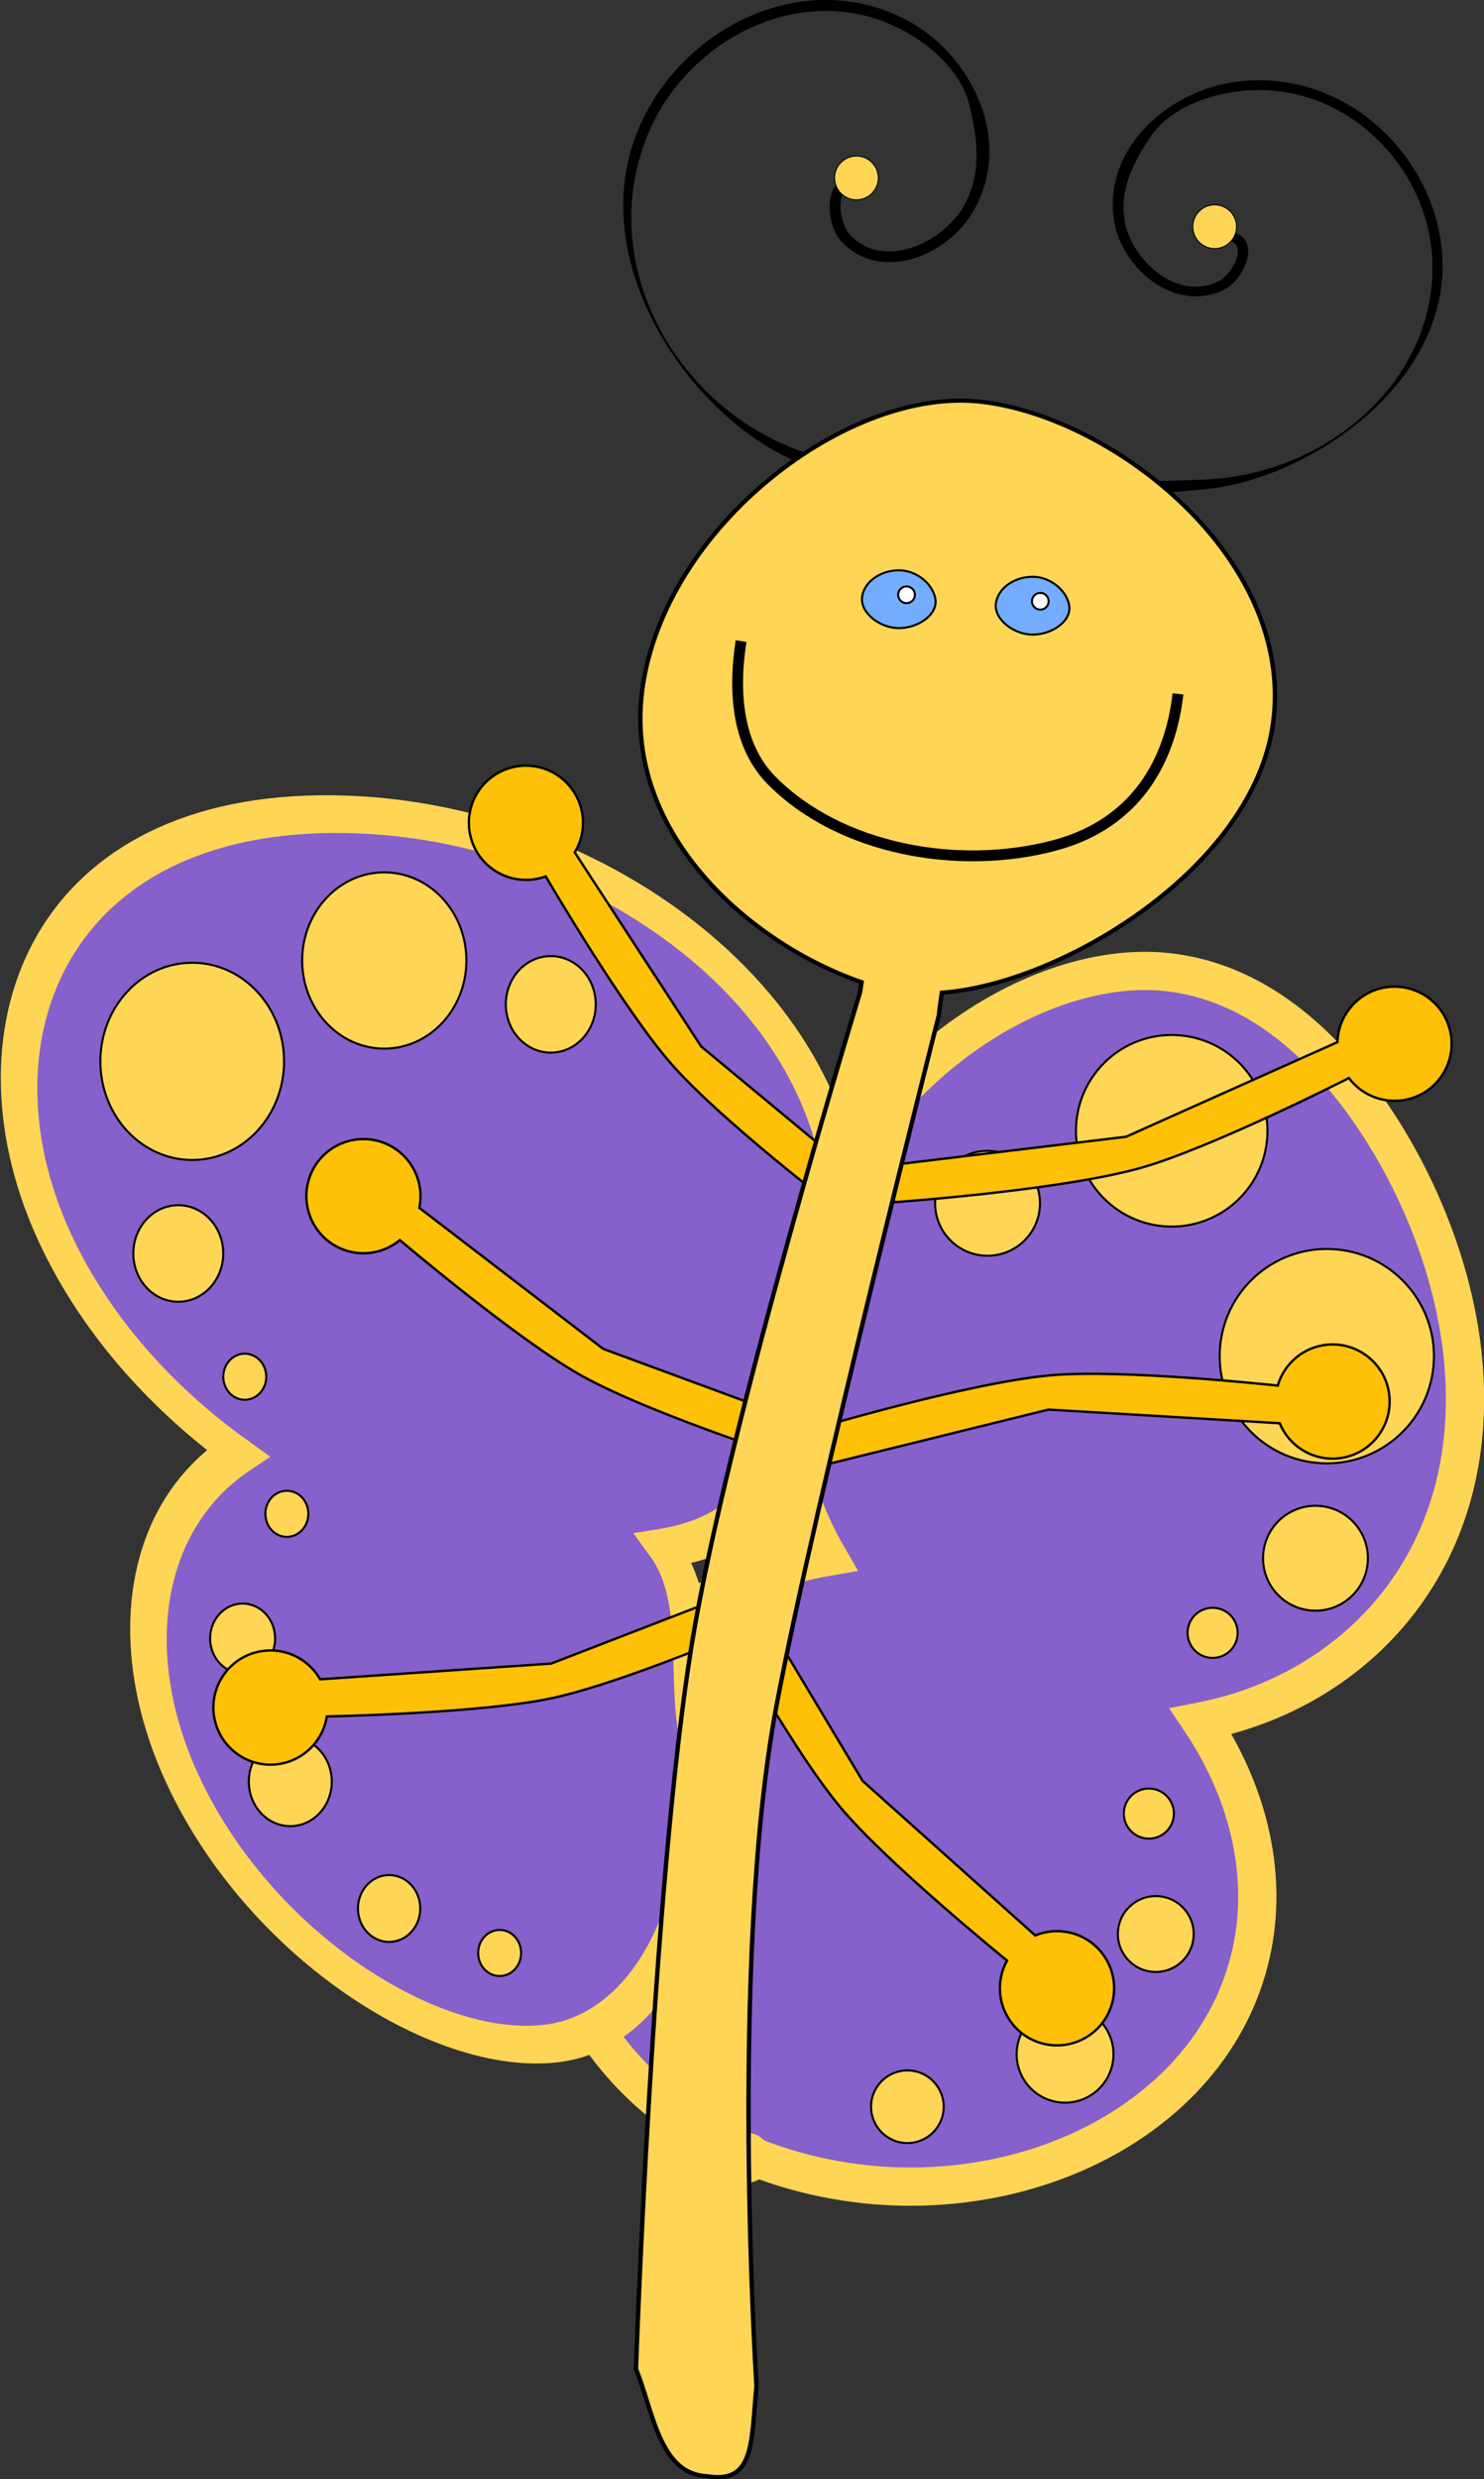 <?xml version="1.0" encoding="UTF-8" standalone="no"?>
<!-- Created with Inkscape (http://www.inkscape.org/) -->

<svg
   width="36.209mm"
   height="60.455mm"
   viewBox="0 0 36.209 60.455"
   version="1.1"
   id="svg23516"
   inkscape:version="1.2.2 (732a01da63, 2022-12-09)"
   sodipodi:docname="shower-butterfly.svg"
   xmlns:inkscape="http://www.inkscape.org/namespaces/inkscape"
   xmlns:sodipodi="http://sodipodi.sourceforge.net/DTD/sodipodi-0.dtd"
   xmlns:xlink="http://www.w3.org/1999/xlink"
   xmlns="http://www.w3.org/2000/svg"
   xmlns:svg="http://www.w3.org/2000/svg">
  <rect x="0" y="0" width="36.209" height="60.455" fill="#333333" stroke="none"/>
  <sodipodi:namedview
     id="namedview23518"
     pagecolor="#ffffff"
     bordercolor="#000000"
     borderopacity="0.25"
     inkscape:showpageshadow="2"
     inkscape:pageopacity="0.0"
     inkscape:pagecheckerboard="0"
     inkscape:deskcolor="#d1d1d1"
     inkscape:document-units="mm"
     showgrid="false"
     inkscape:zoom="0.5946522"
     inkscape:cx="364.91919"
     inkscape:cy="417.89133"
     inkscape:window-width="1440"
     inkscape:window-height="890"
     inkscape:window-x="-6"
     inkscape:window-y="-6"
     inkscape:window-maximized="1"
     inkscape:current-layer="layer1" />
  <defs
     id="defs23513">
    <linearGradient
       inkscape:collect="always"
       id="linearGradient26614">
      <stop
         style="stop-color:#015ce6;stop-opacity:1;"
         offset="0"
         id="stop26610" />
      <stop
         style="stop-color:#74adfe;stop-opacity:1;"
         offset="1"
         id="stop26612" />
    </linearGradient>
    <inkscape:path-effect
       effect="bend_path"
       id="path-effect25444"
       is_visible="true"
       lpeversion="1"
       bendpath="M 37.87,48.948 H 52.33"
       prop_scale="1"
       scale_y_rel="false"
       vertical="false"
       hide_knot="false" />
    <inkscape:path-effect
       effect="fillet_chamfer"
       id="path-effect25170"
       is_visible="true"
       lpeversion="1"
       nodesatellites_param="F,0,0,1,0,2.381,0,1 @ F,0,0,1,0,2.381,0,1 @ F,0,0,1,0,2.381,0,1 @ F,0,0,1,0,2.381,0,1"
       unit="px"
       method="arc"
       mode="F"
       radius="9"
       chamfer_steps="1"
       flexible="false"
       use_knot_distance="true"
       apply_no_radius="true"
       apply_with_radius="true"
       only_selected="false"
       hide_knots="false" />
    <inkscape:path-effect
       effect="bend_path"
       id="path-effect25109"
       is_visible="true"
       lpeversion="1"
       bendpath="m 7.845,86.095 c 8.297,-1.546 16.05,-2.001 22.574,0"
       prop_scale="1"
       scale_y_rel="false"
       vertical="false"
       hide_knot="false"
       bendpath-nodetypes="cc" />
    <inkscape:path-effect
       effect="bend_path"
       id="path-effect25107"
       is_visible="true"
       lpeversion="1"
       bendpath="m 46.127,50.428 c 7.784,1.295 15.382,1.662 22.574,0"
       prop_scale="1"
       scale_y_rel="false"
       vertical="false"
       hide_knot="false"
       bendpath-nodetypes="cc" />
    <radialGradient
       inkscape:collect="always"
       xlink:href="#linearGradient26614"
       id="radialGradient26616-2"
       cx="9.215"
       cy="18.891"
       fx="9.215"
       fy="18.891"
       r="2.673"
       gradientTransform="matrix(1,0,0,0.549,11.985,16.387)"
       gradientUnits="userSpaceOnUse" />
    <radialGradient
       inkscape:collect="always"
       xlink:href="#linearGradient26614"
       id="radialGradient26616-1"
       cx="9.215"
       cy="18.891"
       fx="9.215"
       fy="18.891"
       r="2.673"
       gradientTransform="matrix(1,0,0,0.549,15.249,16.544)"
       gradientUnits="userSpaceOnUse" />
  </defs>
  <g
     inkscape:label="butterfly"
     inkscape:groupmode="layer"
     id="layer1"
     transform="translate(-24.438,-11.854)">
    <g
       id="g29452"
       inkscape:label="butterfly">
      <g
         id="g26194"
         transform="translate(-0.315,0.315)"
         inkscape:label="right-wing">
        <path
           id="path24352"
           style="fill:#8660cb;fill-opacity:1;stroke:#ffd556;stroke-width:1;stroke-dasharray:none;stroke-dashoffset:23.04;stroke-opacity:1"
           d="m 58.613,35.349 c -3.644,-0.039 -8.226,3.786 -8.979,9.233 -0.329,2.396 0.176,4.83 1.595,6.815 -3.275,0.885 -5.955,3.512 -6.513,6.849 -0.743,4.441 2.641,9.022 8.517,9.366 2.756,0.161 5.488,-0.715 7.411,-2.353 1.932,-1.645 2.792,-3.818 2.61,-6 -0.136,-1.638 -0.845,-3.197 -1.905,-4.498 2.276,-0.672 4.115,-2.149 5.155,-4.101 1.046,-1.961 1.188,-4.184 0.696,-6.343 -0.574,-2.515 -1.983,-4.849 -3.488,-6.422 -1.541,-1.611 -3.251,-2.526 -5.101,-2.546 z"
           inkscape:path-effect="#path-effect25107"
           inkscape:original-d="m 58.790104,34.225378 a 9.9104872,9.9104872 0 0 0 -9.910506,9.910507 9.9104872,9.9104872 0 0 0 2.482536,6.551538 8.2587395,8.2587395 0 0 0 -5.235339,7.685319 8.2587395,8.2587395 0 0 0 8.25841,8.25841 8.2587395,8.2587395 0 0 0 8.258928,-8.25841 8.2587395,8.2587395 0 0 0 -1.423686,-4.635376 9.9104872,9.9104872 0 0 0 7.480164,-9.601481 9.9104872,9.9104872 0 0 0 -9.910507,-9.910507 z"
           class="UnoptimicedTransforms"
           transform="matrix(0.929,0.088,-0.088,0.929,1.882,-2.753)" />
        <circle
           style="fill:#ffd556;fill-opacity:1;stroke:#000000;stroke-width:0.05;stroke-dasharray:none;stroke-dashoffset:23.04;stroke-opacity:1"
           id="path25224-9"
           cx="56.806"
           cy="33.889"
           r="2.336"
           transform="rotate(5.433)" />
        <circle
           style="fill:#ffd556;fill-opacity:1;stroke:#000000;stroke-width:0.05;stroke-dasharray:none;stroke-dashoffset:23.04;stroke-opacity:1"
           id="path25228-8"
           cx="61.094"
           cy="39.002"
           r="2.614"
           transform="rotate(5.433)" />
        <circle
           style="fill:#ffd556;fill-opacity:1;stroke:#000000;stroke-width:0.05;stroke-dasharray:none;stroke-dashoffset:23.04;stroke-opacity:1"
           id="path25230-1"
           cx="52.5"
           cy="36.075"
           r="1.279"
           transform="rotate(5.433)" />
        <circle
           style="fill:#ffd556;fill-opacity:1;stroke:#000000;stroke-width:0.05;stroke-dasharray:none;stroke-dashoffset:23.04;stroke-opacity:1"
           id="path25230-6-6"
           cx="61.285"
           cy="43.934"
           r="1.279"
           transform="rotate(5.433)" />
        <circle
           style="fill:#ffd556;fill-opacity:1;stroke:#000000;stroke-width:0.05;stroke-dasharray:none;stroke-dashoffset:23.04;stroke-opacity:1"
           id="path25230-0-5"
           cx="58.959"
           cy="45.983"
           r="0.611"
           transform="rotate(5.433)" />
        <circle
           style="fill:#ffd556;fill-opacity:1;stroke:#000000;stroke-width:0.05;stroke-dasharray:none;stroke-dashoffset:23.04;stroke-opacity:1"
           id="path25230-0-0-5"
           cx="57.828"
           cy="50.518"
           r="0.611"
           transform="rotate(5.433)" />
        <circle
           style="fill:#ffd556;fill-opacity:1;stroke:#000000;stroke-width:0.05;stroke-dasharray:none;stroke-dashoffset:23.04;stroke-opacity:1"
           id="path25230-0-3-4"
           cx="58.274"
           cy="53.426"
           r="0.925"
           transform="rotate(5.433)" />
        <circle
           style="fill:#ffd556;fill-opacity:1;stroke:#000000;stroke-width:0.05;stroke-dasharray:none;stroke-dashoffset:23.04;stroke-opacity:1"
           id="path25230-0-6-6"
           cx="56.348"
           cy="56.554"
           r="1.181"
           transform="rotate(5.433)" />
        <circle
           style="fill:#ffd556;fill-opacity:1;stroke:#000000;stroke-width:0.05;stroke-dasharray:none;stroke-dashoffset:23.04;stroke-opacity:1"
           id="path25230-0-8-7"
           cx="52.639"
           cy="58.193"
           r="0.886"
           transform="rotate(5.433)" />
        <circle
           style="fill:#ffd556;fill-opacity:1;stroke:none;stroke-width:0.477;stroke-dasharray:none;stroke-dashoffset:23.04;stroke-opacity:1"
           id="path25230-0-09-3"
           cx="48.842"
           cy="59.805"
           r="0.611"
           transform="rotate(5.433)" />
      </g>
      <g
         id="g26218"
         transform="translate(15.967,-0.315)"
         inkscape:label="left-wing">
        <path
           id="path24352-8"
           style="fill:#8660cb;fill-opacity:1;stroke:#ffd556;stroke-width:1;stroke-dasharray:none;stroke-dashoffset:23.04;stroke-opacity:1"
           d="m 21.369,68.556 c -8.329,-0.298 -12.602,5.528 -11.752,10.804 0.389,2.398 1.745,4.539 3.663,6.127 -3.204,1.69 -4.695,5.137 -4.079,8.434 0.838,4.482 5.071,7.587 8.553,7.211 3.039,-0.328 5.933,-3.977 6.465,-8.31 0.188,-1.531 1.147,-3.467 0.473,-4.819 2.159,-0.304 3.267,-1.252 4.222,-2.724 0.955,-1.472 1.667,-3.445 3.26,-5.351 0.798,-2.638 0.403,-5.263 -1.539,-7.469 -1.907,-2.167 -5.234,-3.759 -9.267,-3.903 z"
           transform="matrix(0.857,0,0.244,0.92,-17.963,-31.039)"
           inkscape:original-d="m 20.508733,69.892607 c -5.473426,-1e-5 -9.910517,4.437081 -9.910506,9.910507 0.0022,2.413263 0.884955,4.742787 2.482536,6.551538 -3.1585748,1.242564 -5.2352936,4.291124 -5.235339,7.685319 1.825e-4,4.560918 3.697492,8.258229 8.25841,8.258409 4.56112,1e-4 8.258745,-3.697289 8.258928,-8.258409 -4.6e-5,-1.652774 0.805267,-3.509326 -0.122429,-4.877186 4.396494,-1.112097 3.615499,-4.94561 5.110456,-9.480575 1.1e-5,-5.473427 -3.36863,-9.789614 -8.842056,-9.789603 z"
           inkscape:path-effect="#path-effect25109"
           class="UnoptimicedTransforms"
           sodipodi:nodetypes="ccccccccc" />
        <ellipse
           style="fill:#ffd556;fill-opacity:1;stroke:#000000;stroke-width:0.05;stroke-dasharray:none;stroke-dashoffset:23.04;stroke-opacity:1"
           id="path25224"
           cx="17.847"
           cy="35.592"
           rx="2.003"
           ry="2.149" />
        <ellipse
           style="fill:#ffd556;fill-opacity:1;stroke:#000000;stroke-width:0.05;stroke-dasharray:none;stroke-dashoffset:23.04;stroke-opacity:1"
           id="path25228"
           cx="13.161"
           cy="38.052"
           rx="2.241"
           ry="2.405" />
        <ellipse
           style="fill:#ffd556;fill-opacity:1;stroke:#000000;stroke-width:0.05;stroke-dasharray:none;stroke-dashoffset:23.04;stroke-opacity:1"
           id="path25230"
           cx="21.91"
           cy="36.662"
           rx="1.097"
           ry="1.177" />
        <ellipse
           style="fill:#ffd556;fill-opacity:1;stroke:#000000;stroke-width:0.05;stroke-dasharray:none;stroke-dashoffset:23.04;stroke-opacity:1"
           id="path25230-6"
           cx="12.821"
           cy="42.737"
           rx="1.097"
           ry="1.177" />
        <ellipse
           style="fill:#ffd556;fill-opacity:1;stroke:#000000;stroke-width:0.05;stroke-dasharray:none;stroke-dashoffset:23.04;stroke-opacity:1"
           id="path25230-0"
           cx="14.443"
           cy="45.743"
           rx="0.524"
           ry="0.562" />
        <ellipse
           style="fill:#ffd556;fill-opacity:1;stroke:#000000;stroke-width:0.05;stroke-dasharray:none;stroke-dashoffset:23.04;stroke-opacity:1"
           id="path25230-0-0"
           cx="15.47"
           cy="49.086"
           rx="0.524"
           ry="0.562" />
        <ellipse
           style="fill:#ffd556;fill-opacity:1;stroke:#000000;stroke-width:0.05;stroke-dasharray:none;stroke-dashoffset:23.04;stroke-opacity:1"
           id="path25230-0-3"
           cx="14.391"
           cy="52.126"
           rx="0.793"
           ry="0.851" />
        <ellipse
           style="fill:#ffd556;fill-opacity:1;stroke:#000000;stroke-width:0.05;stroke-dasharray:none;stroke-dashoffset:23.04;stroke-opacity:1"
           id="path25230-0-6"
           cx="15.554"
           cy="55.617"
           rx="1.012"
           ry="1.086" />
        <ellipse
           style="fill:#ffd556;fill-opacity:1;stroke:#000000;stroke-width:0.05;stroke-dasharray:none;stroke-dashoffset:23.04;stroke-opacity:1"
           id="path25230-0-8"
           cx="17.965"
           cy="58.711"
           rx="0.76"
           ry="0.815" />
        <ellipse
           style="fill:#ffd556;fill-opacity:1;stroke:#000000;stroke-width:0.05;stroke-dasharray:none;stroke-dashoffset:23.04;stroke-opacity:1"
           id="path25230-0-09"
           cx="20.662"
           cy="59.796"
           rx="0.524"
           ry="0.562" />
      </g>
      <g
         id="g29396"
         inkscape:label="left-feeler">
        <path
           style="color:#000000;fill:#000000;fill-rule:evenodd;-inkscape-stroke:none"
           d="m 48.343,14.342 c 0.343,0.873 0.339,1.87 -0.206,2.743 -0.311,0.498 -0.85,0.909 -1.441,1.081 -0.59,0.172 -1.245,0.092 -1.723,-0.417 -0.208,-0.221 -0.317,-0.612 -0.288,-0.962 0.015,-0.175 0.068,-0.347 0.196,-0.466 0.129,-0.119 0.328,-0.159 0.554,-0.101 l -0.066,0.256 c -0.168,-0.043 -0.251,-0.015 -0.31,0.04 -0.059,0.054 -0.1,0.159 -0.111,0.293 -0.022,0.269 0.098,0.633 0.216,0.759 0.406,0.432 0.936,0.496 1.458,0.344 0.522,-0.152 1.019,-0.531 1.291,-0.967 0.497,-0.797 0.377,-1.703 0.183,-2.506 -0.204,-0.845 -0.962,-1.519 -1.751,-1.908 -2.331,-1.15 -5.084,0.248 -6.069,2.532 -1.318,3.056 0.511,6.536 3.505,7.718 1.602,0.632 3.416,0.608 5.02,-0.012 l 0.097,0.247 c -1.642,0.694 -3.591,0.766 -5.216,0.009 -2.481,-1.155 -5.029,-4.863 -3.648,-8.067 1.04,-2.412 3.946,-3.89 6.426,-2.666 0.851,0.42 1.537,1.176 1.88,2.049 z"
           id="path26284-0"
           sodipodi:nodetypes="ssssssccsssssssssccssss"
           inkscape:label="left-feeler" />
        <circle
           style="opacity:1;fill:#ffd556;fill-opacity:1;stroke:#000000;stroke-width:0.024;stroke-dasharray:none;stroke-dashoffset:23.04;stroke-opacity:1"
           id="path26308"
           cx="45.335"
           cy="16.193"
           r="0.534" />
      </g>
      <g
         id="g29400"
         inkscape:label="right-feeler">
        <path
           style="color:#000000;fill:#000000;fill-rule:evenodd;stroke-width:0.927;-inkscape-stroke:none"
           d="m 52.333,15.018 c -0.582,0.639 -0.891,1.488 -0.674,2.392 0.124,0.516 0.482,1.026 0.96,1.349 0.478,0.322 1.094,0.45 1.683,0.161 0.256,-0.126 0.477,-0.425 0.561,-0.731 0.042,-0.153 0.048,-0.315 -0.031,-0.455 -0.079,-0.139 -0.245,-0.233 -0.467,-0.252 l -0.021,0.237 c 0.165,0.014 0.231,0.063 0.267,0.126 0.036,0.064 0.04,0.165 0.008,0.282 -0.064,0.235 -0.286,0.508 -0.433,0.58 -0.501,0.246 -0.999,0.142 -1.422,-0.143 -0.422,-0.285 -0.752,-0.756 -0.86,-1.207 -0.198,-0.826 0.194,-1.559 0.62,-2.184 0.448,-0.657 1.343,-1.002 2.175,-1.097 2.461,-0.281 4.504,1.73 4.676,3.965 0.231,2.99 -2.507,5.4 -5.575,5.509 -1.641,0.058 -3.521,0.209 -4.772,-0.797 l -0.027,0.256 c 1.262,1.081 3.11,0.936 4.811,0.779 2.597,-0.24 6.055,-2.628 5.813,-5.763 -0.182,-2.36 -2.337,-4.484 -4.956,-4.185 -0.898,0.102 -1.753,0.54 -2.335,1.179 z"
           id="path26284"
           sodipodi:nodetypes="ssssssccsssssssssccsssss"
           inkscape:label="right-feeler" />
        <circle
           style="display:inline;fill:#ffd556;fill-opacity:1;stroke:#000000;stroke-width:0.024;stroke-dasharray:none;stroke-dashoffset:23.04;stroke-opacity:1"
           id="path26308-7"
           cx="54.075"
           cy="17.383"
           r="0.534" />
      </g>
      <path
         id="rect29115-6"
         style="fill:#ffc107;fill-rule:evenodd;stroke:#000000;stroke-width:0.058;stroke-dasharray:none;stroke-opacity:1;stop-color:#000000"
         d="m 36.34,30.883 c -0.572,0.514 -0.619,1.394 -0.105,1.967 0.381,0.425 0.983,0.573 1.518,0.376 0,0 1.938,3.319 3.119,4.635 1.379,1.535 4.562,3.917 4.562,3.917 l 0.683,-0.614 -4.569,-3.788 -3.087,-4.735 c 0.318,-0.525 0.255,-1.195 -0.155,-1.652 C 37.793,30.416 36.913,30.369 36.34,30.883 Z"
         sodipodi:nodetypes="cccscccccc"
         inkscape:label="arm-1" />
      <path
         id="rect29115-6-3"
         style="fill:#ffc107;fill-rule:evenodd;stroke:#000000;stroke-width:0.058;stroke-dasharray:none;stroke-opacity:1;stop-color:#000000"
         d="m 32.084,40.356 c -0.369,0.675 -0.121,1.521 0.554,1.89 0.501,0.274 1.118,0.214 1.557,-0.15 0,0 2.931,2.486 4.483,3.334 1.811,0.989 5.605,2.178 5.605,2.178 l 0.44,-0.806 -5.569,-2.054 -4.485,-3.439 c 0.125,-0.6 -0.157,-1.212 -0.696,-1.506 -0.675,-0.369 -1.521,-0.121 -1.89,0.554 z"
         sodipodi:nodetypes="cccscccccc"
         inkscape:label="arm-2" />
      <path
         id="rect29115-6-35"
         style="fill:#ffc107;fill-rule:evenodd;stroke:#000000;stroke-width:0.058;stroke-dasharray:none;stroke-opacity:1;stop-color:#000000"
         d="m 29.679,53.802 c 0.17,0.75 0.915,1.221 1.665,1.052 0.557,-0.126 0.98,-0.578 1.069,-1.142 0,0 3.843,-0.072 5.567,-0.462 2.013,-0.455 5.645,-2.071 5.645,-2.071 l -0.202,-0.896 -5.536,2.14 -5.639,0.384 c -0.303,-0.533 -0.919,-0.805 -1.518,-0.67 -0.75,0.169 -1.221,0.915 -1.052,1.665 z"
         sodipodi:nodetypes="cccscccccc"
         inkscape:label="arm-3" />
      <path
         id="rect29115-6-35-7"
         style="fill:#ffc107;fill-rule:evenodd;stroke:#000000;stroke-width:0.058;stroke-dasharray:none;stroke-opacity:1;stop-color:#000000"
         d="m 51.111,61.418 c -0.595,0.488 -1.472,0.401 -1.96,-0.194 -0.362,-0.441 -0.418,-1.059 -0.141,-1.558 0,0 -2.987,-2.419 -4.107,-3.787 -1.308,-1.596 -3.179,-5.104 -3.179,-5.104 l 0.71,-0.582 3.051,5.091 4.212,3.77 c 0.567,-0.234 1.22,-0.07 1.609,0.404 0.488,0.595 0.401,1.472 -0.194,1.96 z"
         sodipodi:nodetypes="cccscccccc"
         inkscape:label="arm-4" />
      <path
         id="rect29115-6-35-3"
         style="fill:#ffc107;fill-rule:evenodd;stroke:#000000;stroke-width:0.058;stroke-dasharray:none;stroke-opacity:1;stop-color:#000000"
         d="m 58.339,45.901 c -0.073,-0.766 -0.753,-1.327 -1.519,-1.254 -0.568,0.054 -1.046,0.45 -1.205,0.997 0,0 -3.821,-0.415 -5.581,-0.247 -2.054,0.196 -5.862,1.34 -5.862,1.34 l 0.087,0.914 5.762,-1.422 5.642,0.333 c 0.233,0.567 0.81,0.915 1.421,0.857 0.766,-0.073 1.327,-0.753 1.254,-1.519 z"
         sodipodi:nodetypes="cccscccccc"
         inkscape:label="arm-5" />
      <path
         id="rect29115-6-35-5"
         style="fill:#ffc107;fill-rule:evenodd;stroke:#000000;stroke-width:0.058;stroke-dasharray:none;stroke-opacity:1;stop-color:#000000"
         d="m 59.808,36.941 c 0.202,0.742 -0.235,1.508 -0.977,1.71 -0.55,0.15 -1.137,-0.051 -1.48,-0.507 0,0 -3.427,1.74 -5.133,2.206 -1.991,0.543 -5.957,0.821 -5.957,0.821 l -0.242,-0.886 5.893,-0.709 5.16,-2.308 c 0.017,-0.613 0.434,-1.143 1.025,-1.304 0.742,-0.202 1.508,0.235 1.71,0.977 z"
         sodipodi:nodetypes="cccscccccc"
         inkscape:label="arm-6" />
      <path
         id="path25165"
         style="opacity:1;fill:#ffd556;fill-opacity:1;stroke:#000000;stroke-width:0.1;stroke-dasharray:none;stroke-dashoffset:23.04;stroke-opacity:1"
         d="m 44.65,23.531 c -3.09,1.06e-4 -6.857,3.93 -6.857,7.923 0.002,3.505 3.211,5.811 5.882,6.423 -0.001,0.086 -0.002,0.168 -0.005,0.258 0,0 -1.702,10.86 -1.847,16.202 -0.16,5.941 0.934,17.647 0.934,17.647 0.487,0.893 0.825,2.381 1.843,2.381 h 0.188 c 1.018,0 0.807,-1.003 0.764,-2.317 0,0 -1.929,-10.242 -1.614,-16.469 0.252,-4.973 1.597,-17.13 1.597,-17.13 -0.006,-0.188 -0.004,-0.371 -7.74e-4,-0.55 2.714,-0.561 6.719,-3.914 6.72,-7.466 -8.2e-5,-3.993 -4.513,-6.902 -7.603,-6.902 z"
         inkscape:path-effect="#path-effect25444"
         inkscape:original-d="m 45.099838,23.53137 c -3.993002,1.06e-4 -8.86227,3.929553 -8.862376,7.922555 0.002,3.50511 4.150089,5.811463 7.601471,6.422823 -0.0018,0.08569 -0.0031,0.168011 -0.0062,0.258382 0,0 -2.200248,10.859729 -2.386449,16.202056 -0.207057,5.940705 1.206675,17.647041 1.206675,17.647041 0.629638,0.892556 1.066124,2.38125 2.38125,2.38125 h 0.242879 c 1.315127,0 1.043319,-1.003217 0.987849,-2.317173 0,0 -2.493334,-10.242177 -2.085946,-16.469385 0.325366,-4.973449 2.063413,-17.129596 2.063413,-17.129596 -0.008,-0.188453 -0.0056,-0.371182 -10e-4,-0.549838 3.507502,-0.560645 8.683943,-3.914264 8.684702,-7.46629 C 54.926,26.439991 49.093075,23.53119 45.099871,23.53137 Z"
         class="UnoptimicedTransforms"
         transform="matrix(1.055,0.126,-0.133,0.995,4.421,-7.385)"
         sodipodi:nodetypes="scccsssscscccss"
         inkscape:label="body" />
      <g
         id="g28176-1"
         transform="translate(12.454,3.987)"
         inkscape:label="right-eye">
        <path
           id="ellipse26457-7"
           style="opacity:1;fill:url(#radialGradient26616-2);fill-opacity:1;stroke:#000000;stroke-width:0.05;stroke-dasharray:none;stroke-dashoffset:23.04;stroke-opacity:1"
           d="m 38.073,22.644 c 0.05,0.383 -0.432,0.699 -0.893,0.699 -0.461,0 -0.945,-0.373 -0.898,-0.756 0.045,-0.364 0.437,-0.654 0.898,-0.654 0.461,0 0.849,0.367 0.893,0.712 z"
           sodipodi:nodetypes="sssss"
           inkscape:label="right-eyeball" />
        <circle
           style="opacity:1;fill:#ffffff;fill-opacity:1;stroke:#000000;stroke-width:0.05;stroke-dasharray:none;stroke-dashoffset:23.04;stroke-opacity:1"
           id="path26460-8"
           cx="37.367"
           cy="22.53"
           r="0.204"
           inkscape:label="right-pupil" />
      </g>
      <g
         id="g28176-3"
         transform="translate(9.19,3.829)"
         inkscape:label="left-eye">
        <path
           id="ellipse26457-0"
           style="opacity:1;fill:url(#radialGradient26616-1);fill-opacity:1;stroke:#000000;stroke-width:0.05;stroke-dasharray:none;stroke-dashoffset:23.04;stroke-opacity:1"
           d="m 38.073,22.644 c 0.05,0.383 -0.432,0.699 -0.893,0.699 -0.461,0 -0.945,-0.373 -0.898,-0.756 0.045,-0.364 0.437,-0.654 0.898,-0.654 0.461,0 0.849,0.367 0.893,0.712 z"
           sodipodi:nodetypes="sssss"
           inkscape:label="left-eyeball" />
        <circle
           style="opacity:1;fill:#ffffff;fill-opacity:1;stroke:#000000;stroke-width:0.05;stroke-dasharray:none;stroke-dashoffset:23.04;stroke-opacity:1"
           id="path26460-2"
           cx="37.367"
           cy="22.53"
           r="0.204"
           inkscape:label="left-pupil" />
      </g>
      <path
         style="font-variation-settings:normal;opacity:1;vector-effect:none;fill:none;fill-opacity:1;stroke:#000000;stroke-width:0.265;stroke-linecap:butt;stroke-linejoin:miter;stroke-miterlimit:4;stroke-dasharray:none;stroke-dashoffset:0;stroke-opacity:1;-inkscape-stroke:none;stop-color:#000000;stop-opacity:1"
         d="m 42.52,27.488 c -0.203,1.297 -0.07,2.577 0.747,3.401 1.661,1.677 4.548,2.208 6.901,1.582 2.027,-0.539 2.83,-2.106 3.012,-3.695 v 0"
         id="path29113"
         sodipodi:nodetypes="cascc"
         inkscape:label="mouth" />
    </g>
  </g>
</svg>
